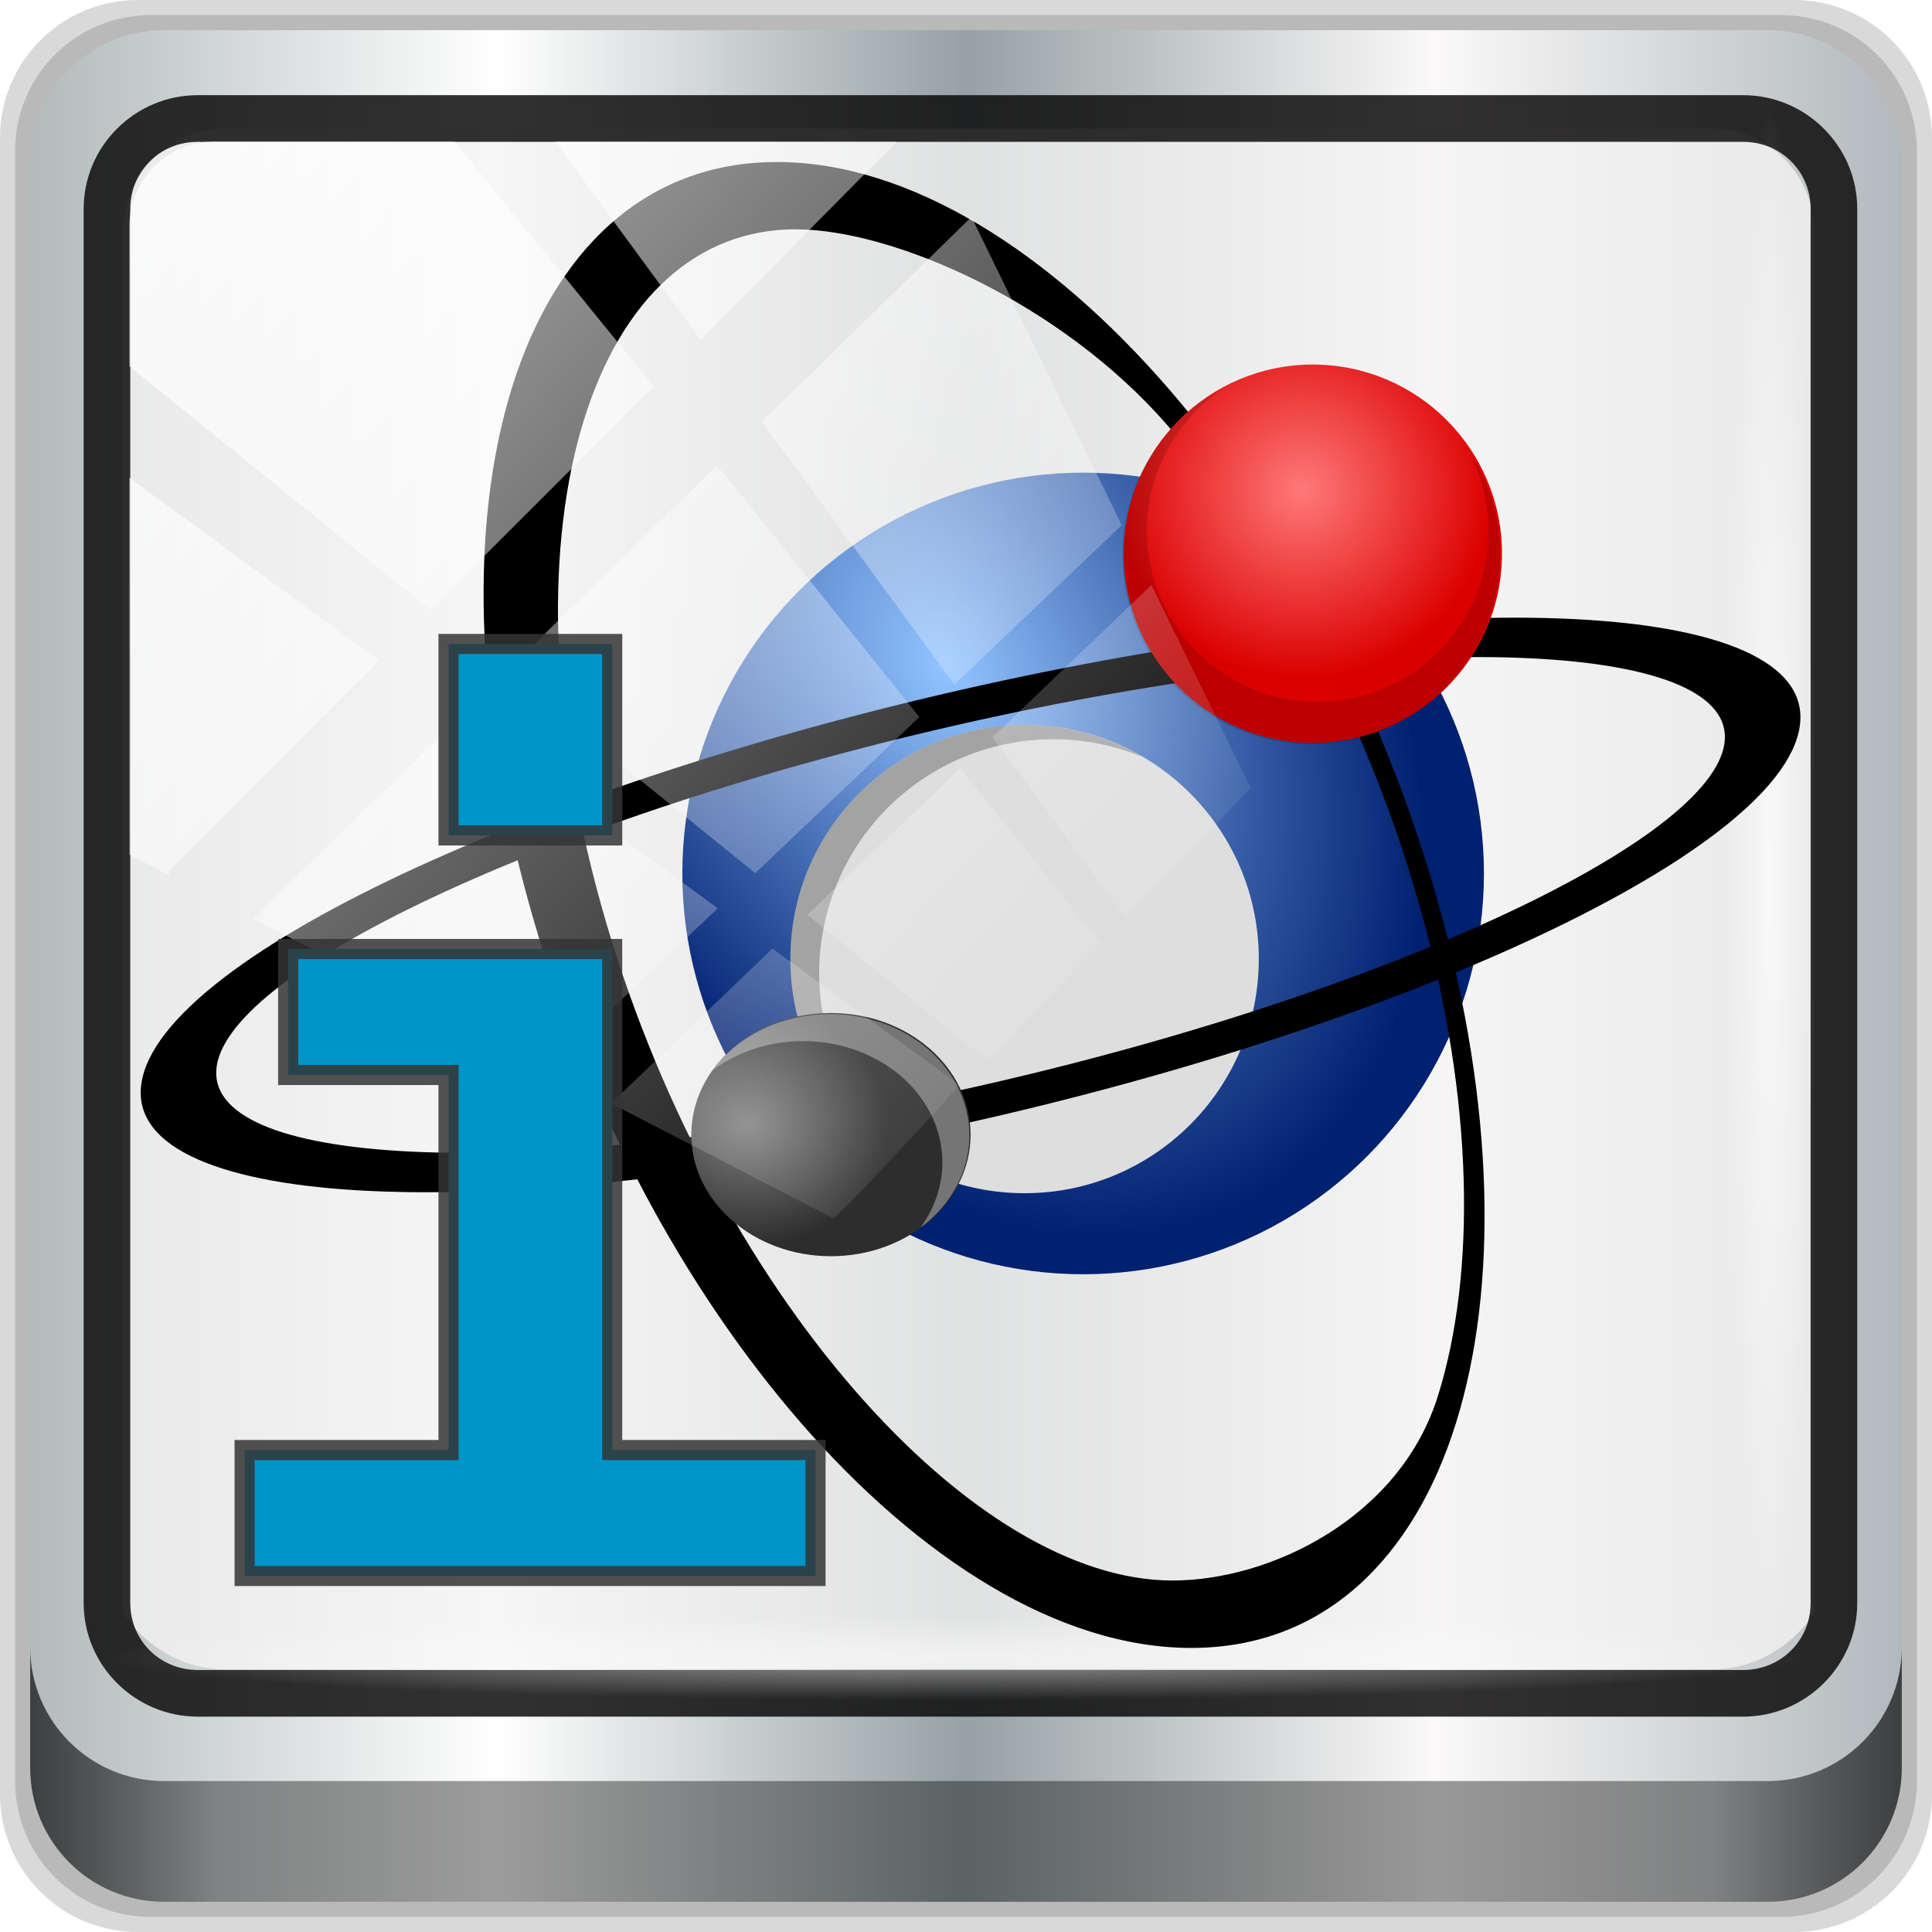 <?xml version="1.0" encoding="UTF-8" standalone="no"?>
<!-- Created with Inkscape (http://www.inkscape.org/) -->

<svg
   xmlns:dc="http://purl.org/dc/elements/1.1/"
   xmlns:cc="http://creativecommons.org/ns#"
   xmlns:rdf="http://www.w3.org/1999/02/22-rdf-syntax-ns#"
   xmlns:svg="http://www.w3.org/2000/svg"
   xmlns="http://www.w3.org/2000/svg"
   xmlns:xlink="http://www.w3.org/1999/xlink"
   xmlns:sodipodi="http://sodipodi.sourceforge.net/DTD/sodipodi-0.dtd"
   xmlns:inkscape="http://www.inkscape.org/namespaces/inkscape"
   width="96"
   height="96"
   viewBox="0 0 96 96"
   version="1.1"
   id="svg1072"
   inkscape:version="0.92.2 5c3e80d, 2017-08-06"
   sodipodi:docname="mkvinfo.svg">
  <defs
     id="defs1066">
    <linearGradient
       y2="47"
       x2="90"
       y1="47"
       x1="6"
       gradientTransform="matrix(1.107,0,0,1.107,-4.994,-3.621)"
       gradientUnits="userSpaceOnUse"
       id="linearGradient4071"
       xlink:href="#linearGradient6139-0"
       inkscape:collect="always" />
    <linearGradient
       id="linearGradient6139-0">
      <stop
         style="stop-color:#b2babc;stop-opacity:1"
         offset="0"
         id="stop6141-2" />
      <stop
         id="stop6151-0"
         offset="0.25"
         style="stop-color:#ffffff;stop-opacity:1;" />
      <stop
         id="stop6147-1"
         offset="0.5"
         style="stop-color:#96a1a4;stop-opacity:1" />
      <stop
         style="stop-color:#fbf9f9;stop-opacity:1;"
         offset="0.75"
         id="stop6149-4" />
      <stop
         style="stop-color:#b2b9bc;stop-opacity:1"
         offset="1"
         id="stop6143-4" />
    </linearGradient>
    <linearGradient
       gradientUnits="userSpaceOnUse"
       y2="88.172"
       x2="94.5"
       y1="88.172"
       x1="1.5"
       id="linearGradient4129"
       xlink:href="#linearGradient3832-0-6-1-1"
       inkscape:collect="always"
       gradientTransform="translate(0.149,0.415)" />
    <linearGradient
       id="linearGradient3832-0-6-1-1">
      <stop
         id="stop3834-6-3-7-1"
         offset="0"
         style="stop-color:#000000;stop-opacity:1;" />
      <stop
         style="stop-color:#000000;stop-opacity:0.588;"
         offset="0.1"
         id="stop3872-2-4" />
      <stop
         id="stop3844-6-2-7-6"
         offset="0.9"
         style="stop-color:#000000;stop-opacity:0.588;" />
      <stop
         id="stop3836-5-0-2-9"
         offset="1"
         style="stop-color:#000000;stop-opacity:1;" />
    </linearGradient>
    <radialGradient
       r="43.199"
       fy="44.893"
       fx="13.948"
       cy="44.893"
       cx="13.948"
       gradientTransform="matrix(0.975,0,0,0.049,34.048,80.582)"
       gradientUnits="userSpaceOnUse"
       id="radialGradient7462"
       xlink:href="#linearGradient3737"
       inkscape:collect="always" />
    <linearGradient
       id="linearGradient3737">
      <stop
         id="stop3739"
         style="stop-color:#ffffff;stop-opacity:1"
         offset="0" />
      <stop
         id="stop3741"
         style="stop-color:#ffffff;stop-opacity:0"
         offset="1" />
    </linearGradient>
    <radialGradient
       r="43.199"
       fy="44.893"
       fx="13.948"
       cy="44.893"
       cx="13.948"
       gradientTransform="matrix(0.888,0,0,0.049,31.96,-90.317)"
       gradientUnits="userSpaceOnUse"
       id="radialGradient7464"
       xlink:href="#linearGradient3737"
       inkscape:collect="always" />
    <linearGradient
       y2="14.514"
       x2="50.528"
       y1="-28.642"
       x1="2.771"
       gradientUnits="userSpaceOnUse"
       id="linearGradient4767"
       xlink:href="#linearGradient3737"
       inkscape:collect="always" />
    <clipPath
       clipPathUnits="userSpaceOnUse"
       id="clipPath4156-4-1">
      <path
         style="opacity:0.6;fill:#ffffff;fill-opacity:1;stroke:none"
         d="m 27.046,-55.695 -14.214,13.321 h 0.061 l 15.653,21.771 10.231,-10.546 C 38.562,-32.302 27.468,-54.819 27.046,-55.695 Z M 9.647,-39.383 -5.241,-25.321 15.988,-7.806 26.372,-18.383 Z m 31.491,12.951 -9.741,9.714 8.945,12.458 7.781,-7.555 z m -49.84,4.379 -13.754,12.982 26.283,13.846 0.061,-0.062 -0.123,-0.062 L 13.599,-5.401 -8.702,-22.053 Z m 38.015,7.401 -9.803,9.775 11.579,9.559 7.628,-7.401 -8.669,-11.009 z m 20.187,5.674 -7.383,7.216 6.188,8.542 5.82,-6.137 z m -32.195,6.322 -9.557,9.498 13.662,7.185 7.934,-7.678 z m 23.312,2.374 -7.107,6.938 8.363,6.907 5.361,-5.674 -0.061,-0.092 -0.092,0.123 -6.464,-8.203 z m -8.73,8.542 -7.505,7.339 10.354,5.458 c 1.397,-1.321 5.675,-6.123 5.851,-6.322 z"
         id="path4158-0-8"
         inkscape:connector-curvature="0" />
    </clipPath>
    <linearGradient
       gradientUnits="userSpaceOnUse"
       y2="7.017"
       x2="45.448"
       y1="92.54"
       x1="45.448"
       gradientTransform="scale(1.006,0.994)"
       id="ButtonShadow-16">
      <stop
         id="stop3750-6"
         offset="0"
         style="stop-color:#000000;stop-opacity:1;" />
      <stop
         id="stop3752-4"
         offset="1"
         style="stop-color:#000000;stop-opacity:0.588;" />
    </linearGradient>
    <clipPath
       id="clipPath4355-7"
       clipPathUnits="userSpaceOnUse">
      <rect
         ry="6"
         rx="6"
         y="6"
         x="6"
         height="80"
         width="84"
         id="rect4357-5"
         style="fill:#ffffff;fill-opacity:1;fill-rule:nonzero;stroke:none" />
    </clipPath>
    <clipPath
       id="clipPath4355-9"
       clipPathUnits="userSpaceOnUse">
      <rect
         ry="6"
         rx="6"
         y="6"
         x="6"
         height="80"
         width="84"
         id="rect4357-1"
         style="fill:#ffffff;fill-opacity:1;fill-rule:nonzero;stroke:none" />
    </clipPath>
    <clipPath
       id="clipPath4355-1"
       clipPathUnits="userSpaceOnUse">
      <rect
         ry="6"
         rx="6"
         y="6"
         x="6"
         height="80"
         width="84"
         id="rect4357-9"
         style="fill:#ffffff;fill-opacity:1;fill-rule:nonzero;stroke:none" />
    </clipPath>
    <clipPath
       id="clipPath3943-52-0"
       clipPathUnits="userSpaceOnUse">
      <path
         inkscape:connector-curvature="0"
         style="color:#000000;display:inline;overflow:visible;visibility:visible;opacity:0.8;fill:#ff00ff;fill-opacity:1;fill-rule:nonzero;stroke:none;stroke-width:1;marker:none;enable-background:accumulate"
         d="m 69.781,20.844 -5,3.438 c 5.587,5.537 9,13.328 9,21.812 0,8.434 -3.377,16.096 -8.906,21.625 l 5,3.438 C 76.078,64.576 80,55.844 80,46.094 c 2e-6,-9.797 -3.963,-18.66 -10.219,-25.25 z M 40,24.062 28.906,36.219 H 21.5 c -0.823,0 -1.5,0.677 -1.5,1.5 v 1 14.844 1 c 0,0.823 0.684,1.61 1.5,1.5 h 7.406 L 40,68 V 66 26.062 Z m 20.594,3.281 -5,3.438 L 55.5,30.875 c 3.938,3.89 6.406,9.25 6.406,15.219 0,5.921 -2.43,11.148 -6.312,15.031 l 0.094,0.094 5.094,3.438 c 4.475,-4.908 7.25,-11.402 7.25,-18.562 0,-7.231 -2.879,-13.831 -7.438,-18.75 z m -9.25,6.5 -5.219,3.625 c 2.222,2.218 3.719,5.24 3.719,8.625 0,3.337 -1.459,6.228 -3.625,8.438 l 5.219,3.625 c 2.822,-3.237 4.531,-7.434 4.531,-12.062 0,-4.673 -1.754,-9.001 -4.625,-12.25 z"
         id="path3945-4-1" />
    </clipPath>
    <radialGradient
       gradientUnits="userSpaceOnUse"
       gradientTransform="matrix(-0.182,0.109,-0.16,-0.266,57.012,-195.538)"
       r="55.814"
       fy="92.133"
       fx="101.697"
       cy="92.133"
       cx="101.697"
       id="radialGradient843"
       xlink:href="#linearGradient841"
       inkscape:collect="always" />
    <linearGradient
       id="linearGradient841"
       inkscape:collect="always">
      <stop
         id="stop837"
         offset="0"
         style="stop-color:#92c3ff;stop-opacity:1" />
      <stop
         id="stop839"
         offset="1"
         style="stop-color:#002070;stop-opacity:1" />
    </linearGradient>
    <radialGradient
       gradientUnits="userSpaceOnUse"
       gradientTransform="matrix(0.202,0,0,0.176,0.862,-221.218)"
       r="19.441"
       fy="142.797"
       fx="85.915"
       cy="142.797"
       cx="85.915"
       id="radialGradient873"
       xlink:href="#linearGradient871"
       inkscape:collect="always" />
    <linearGradient
       id="linearGradient871"
       inkscape:collect="always">
      <stop
         id="stop867"
         offset="0"
         style="stop-color:#808080;stop-opacity:1" />
      <stop
         id="stop869"
         offset="1"
         style="stop-color:#2d2d2d;stop-opacity:1" />
    </linearGradient>
    <filter
       height="1.026"
       y="-0.013"
       width="1.022"
       x="-0.011"
       id="filter863"
       style="color-interpolation-filters:sRGB"
       inkscape:collect="always">
      <feGaussianBlur
         id="feGaussianBlur865"
         stdDeviation="0.164"
         inkscape:collect="always" />
    </filter>
    <radialGradient
       gradientTransform="matrix(0.202,0,0,0.202,0.862,-224.983)"
       gradientUnits="userSpaceOnUse"
       r="26.339"
       fy="54.559"
       fx="163.051"
       cy="54.559"
       cx="163.051"
       id="radialGradient861"
       xlink:href="#linearGradient859"
       inkscape:collect="always" />
    <linearGradient
       id="linearGradient859"
       inkscape:collect="always">
      <stop
         id="stop855"
         offset="0"
         style="stop-color:#ff7979;stop-opacity:1" />
      <stop
         id="stop857"
         offset="1"
         style="stop-color:#dc0000;stop-opacity:0.995" />
    </linearGradient>
    <filter
       height="1.025"
       y="-0.012"
       width="1.023"
       x="-0.012"
       id="filter879"
       style="color-interpolation-filters:sRGB"
       inkscape:collect="always">
      <feGaussianBlur
         id="feGaussianBlur881"
         stdDeviation="0.256"
         inkscape:collect="always" />
    </filter>
  </defs>
  <sodipodi:namedview
     id="base"
     pagecolor="#ffffff"
     bordercolor="#666666"
     borderopacity="1.0"
     inkscape:pageopacity="0.0"
     inkscape:pageshadow="2"
     inkscape:zoom="1.7148241"
     inkscape:cx="-95.479593"
     inkscape:cy="-6.1733817"
     inkscape:document-units="px"
     inkscape:current-layer="g2574"
     showgrid="false"
     inkscape:showpageshadow="false"
     units="px"
     inkscape:lockguides="true"
     inkscape:window-width="1280"
     inkscape:window-height="948"
     inkscape:window-x="0"
     inkscape:window-y="19"
     inkscape:window-maximized="1">
    <sodipodi:guide
       position="0,0"
       orientation="0,96"
       id="guide1621"
       inkscape:locked="true" />
    <sodipodi:guide
       position="96,0"
       orientation="-96,0"
       id="guide1623"
       inkscape:locked="true" />
    <sodipodi:guide
       position="96,96"
       orientation="0,-96"
       id="guide1625"
       inkscape:locked="true" />
    <sodipodi:guide
       position="0,96"
       orientation="96,0"
       id="guide1627"
       inkscape:locked="true" />
  </sodipodi:namedview>
  <g
     inkscape:label="Livello 1"
     inkscape:groupmode="layer"
     id="layer1"
     transform="translate(0,-1026.52)">
    <g
       transform="translate(-0.149,1026.105)"
       style="display:inline"
       id="g2574">
      <path
         inkscape:connector-curvature="0"
         id="path3288"
         d="M 89.292,0.415 H 7.006 c -3.799,0 -6.857,3.058 -6.857,6.857 V 89.558 c 0,3.799 3.058,6.857 6.857,6.857 H 89.292 c 3.799,0 6.857,-3.058 6.857,-6.857 V 7.272 c 0,-3.799 -3.058,-6.857 -6.857,-6.857 z"
         style="display:inline;opacity:0.15;fill:#000000;fill-opacity:1;fill-rule:nonzero;stroke:none" />
      <path
         style="display:inline;opacity:0.15;fill:#000000;fill-opacity:1;fill-rule:nonzero;stroke:none"
         d="M 88.649,1.165 H 7.649 c -3.739,0 -6.75,3.01 -6.75,6.75 V 88.915 c 0,3.74 3.011,6.75 6.75,6.75 H 88.649 c 3.74,0 6.75,-3.01 6.75,-6.75 V 7.915 c 0,-3.739 -3.01,-6.75 -6.75,-6.75 z"
         id="path4085"
         inkscape:connector-curvature="0" />
      <path
         inkscape:connector-curvature="0"
         id="rect4251-1"
         d="M 88.006,1.915 H 8.292 c -3.68,0 -6.643,2.963 -6.643,6.643 V 88.272 c 0,3.68 2.963,6.643 6.643,6.643 H 88.006 c 3.68,0 6.643,-2.963 6.643,-6.643 V 8.558 c 0,-3.68 -2.963,-6.643 -6.643,-6.643 z"
         style="display:inline;fill:url(#linearGradient4071);fill-opacity:1;fill-rule:nonzero;stroke:none" />
      <path
         sodipodi:nodetypes="sscccsccscccsss"
         inkscape:connector-curvature="0"
         id="path3400-6"
         d="m 11.39,6.802 c -2.856,0 -5.124,2.288 -5.124,5.171 v 21.427 7.239 39.914 c 1.097,1.684 2.969,2.812 5.124,2.812 h 4.099 65.589 4.099 c 2.155,0 4.027,-1.127 5.124,-2.812 V 40.64 33.401 11.973 c 0,-2.883 -2.268,-5.171 -5.124,-5.171 z"
         style="display:inline;opacity:0.779;fill:#f5f3f3;fill-opacity:1;fill-rule:nonzero;stroke:none;stroke-width:1.03" />
      <path
         style="color:#000000;font-style:normal;font-variant:normal;font-weight:normal;font-stretch:normal;font-size:medium;line-height:normal;font-family:Sans;-inkscape-font-specification:Sans;text-indent:0;text-align:start;text-decoration:none;text-decoration-line:none;letter-spacing:normal;word-spacing:normal;text-transform:none;writing-mode:lr-tb;direction:ltr;baseline-shift:baseline;text-anchor:start;display:inline;overflow:visible;visibility:visible;fill:#050404;fill-opacity:0.819;stroke:none;stroke-width:2.376;marker:none;enable-background:accumulate"
         d="m 9.974,5.144 c -3.117,0 -5.668,2.54 -5.668,5.646 v 69.278 c 0,3.106 2.551,5.646 5.668,5.646 H 86.766 c 3.117,0 5.668,-2.54 5.668,-5.646 V 10.79 c 0,-3.106 -2.551,-5.646 -5.668,-5.646 z m 0,2.319 H 86.766 c 1.888,0 3.352,1.48 3.352,3.327 v 69.278 c 0,1.846 -1.464,3.327 -3.352,3.327 H 9.974 c -1.888,0 -3.352,-1.48 -3.352,-3.327 V 10.79 c 0,-1.846 1.464,-3.327 3.352,-3.327 z"
         id="path4989"
         inkscape:connector-curvature="0" />
      <path
         id="path4118"
         d="m 1.649,82.259 v 6 c 0,3.68 2.976,6.656 6.656,6.656 H 87.993 c 3.68,0 6.656,-2.976 6.656,-6.656 v -6 c 0,3.68 -2.976,6.656 -6.656,6.656 H 8.305 c -3.68,0 -6.656,-2.976 -6.656,-6.656 z"
         style="display:inline;opacity:0.658;fill:url(#linearGradient4129);fill-opacity:1;fill-rule:nonzero;stroke:none"
         inkscape:connector-curvature="0" />
      <rect
         ry="4.25"
         rx="0"
         y="80.665"
         x="5.524"
         height="4.25"
         width="84.25"
         id="rect4131"
         style="opacity:0.55;fill:url(#radialGradient7462);fill-opacity:1;stroke:none" />
      <rect
         transform="rotate(90)"
         style="opacity:0.669;fill:url(#radialGradient7464);fill-opacity:1;stroke:none"
         id="rect4141"
         width="76.75"
         height="4.25"
         x="5.975"
         y="-90.234"
         rx="0"
         ry="4.25" />
      <g
         style="display:inline;stroke-width:0.567"
         transform="matrix(1.764,0,0,1.764,5.232,402.196)"
         id="g892">
        <ellipse
           ry="11.29"
           rx="11.29"
           style="opacity:1;fill:url(#radialGradient843);fill-opacity:1;stroke:none;stroke-width:5.67;stroke-linecap:round;stroke-miterlimit:4;stroke-dasharray:none;stroke-opacity:1;paint-order:fill markers stroke"
           id="ellipse835"
           cx="27.629"
           cy="-203.163" />
        <path
           style="color:#000000;font-style:normal;font-variant:normal;font-weight:normal;font-stretch:normal;font-size:medium;line-height:normal;font-family:sans-serif;font-variant-ligatures:normal;font-variant-position:normal;font-variant-caps:normal;font-variant-numeric:normal;font-variant-alternates:normal;font-feature-settings:normal;text-indent:0;text-align:start;text-decoration:none;text-decoration-line:none;text-decoration-style:solid;text-decoration-color:#000000;letter-spacing:normal;word-spacing:normal;text-transform:none;writing-mode:lr-tb;direction:ltr;text-orientation:mixed;dominant-baseline:auto;baseline-shift:baseline;text-anchor:start;white-space:normal;shape-padding:0;clip-rule:nonzero;display:inline;overflow:visible;visibility:visible;opacity:1;isolation:auto;mix-blend-mode:normal;color-interpolation:sRGB;color-interpolation-filters:linearRGB;solid-color:#000000;solid-opacity:1;vector-effect:none;fill:#000000;fill-opacity:1;fill-rule:nonzero;stroke:none;stroke-width:5.67;stroke-linecap:round;stroke-linejoin:miter;stroke-miterlimit:4;stroke-dasharray:none;stroke-dashoffset:0;stroke-opacity:1;paint-order:fill markers stroke;color-rendering:auto;image-rendering:auto;shape-rendering:auto;text-rendering:auto;enable-background:accumulate"
           d="m 19.003,-223.203 c -3.752,0 -6.277,2.546 -7.459,6.341 -1.183,3.794 -1.092,8.928 0.486,14.587 1.578,5.659 4.351,10.793 7.649,14.587 3.299,3.794 7.244,6.341 10.995,6.341 3.752,0 6.277,-2.546 7.459,-6.341 1.183,-3.794 1.092,-8.928 -0.486,-14.587 -1.578,-5.659 -4.351,-10.793 -7.649,-14.587 -3.299,-3.794 -7.244,-6.341 -10.995,-6.341 z m 0.529,1.896 c 2.764,0 7.484,2.083 10.471,5.52 2.988,3.437 5.641,8.293 7.14,13.668 1.499,5.375 1.553,10.232 0.482,13.668 -1.071,3.437 -4.716,5.205 -7.481,5.205 -2.764,0 -5.965,-1.926 -8.953,-5.363 -2.988,-3.437 -5.641,-8.293 -7.14,-13.668 -1.499,-5.375 -1.553,-10.232 -0.482,-13.668 1.071,-3.437 3.198,-5.363 5.962,-5.363 z"
           id="path817"
           inkscape:connector-curvature="0"
           sodipodi:nodetypes="sssssssssssscsssss" />
        <ellipse
           cy="-200.753"
           cx="25.98"
           id="circle828"
           style="opacity:1;fill:#dedede;fill-opacity:1;stroke:none;stroke-width:5.67;stroke-linecap:round;stroke-miterlimit:4;stroke-dasharray:none;stroke-opacity:1;paint-order:fill markers stroke"
           rx="6.597"
           ry="6.597" />
        <path
           style="opacity:1;fill:#000000;fill-opacity:0.267;stroke:none;stroke-width:5.67;stroke-linecap:round;stroke-miterlimit:4;stroke-dasharray:none;stroke-opacity:1;paint-order:fill markers stroke"
           d="m 25.98,-207.349 a 6.597,6.597 0 0 0 -6.597,6.596 6.597,6.597 0 0 0 4.086,6.097 6.597,6.597 0 0 1 -3.276,-5.692 6.597,6.597 0 0 1 6.597,-6.596 6.597,6.597 0 0 1 2.51,0.499 6.597,6.597 0 0 0 -3.32,-0.904 z"
           id="ellipse830"
           inkscape:connector-curvature="0" />
        <path
           inkscape:connector-curvature="0"
           id="path822"
           d="m 47.785,-207.146 c 0.433,-1.886 -2.032,-2.92 -6.002,-3.164 -3.971,-0.243 -9.538,0.277 -15.846,1.594 -6.308,1.317 -12.185,3.186 -16.673,5.196 -4.488,2.01 -7.7,4.229 -8.133,6.115 -0.433,1.886 2.032,2.92 6.002,3.164 3.971,0.243 9.538,-0.277 15.846,-1.594 6.308,-1.317 12.185,-3.186 16.673,-5.196 4.488,-2.01 7.7,-4.229 8.133,-6.115 z m -2.114,0.441 c -0.319,1.39 -2.774,3.177 -6.839,4.997 -4.065,1.82 -9.628,3.604 -15.62,4.855 -5.992,1.251 -11.255,1.728 -14.851,1.507 -3.597,-0.221 -5.436,-1.112 -5.117,-2.501 0.319,-1.39 2.774,-3.177 6.839,-4.997 4.065,-1.82 9.628,-3.604 15.62,-4.855 5.992,-1.251 11.255,-1.728 14.851,-1.507 3.597,0.221 5.436,1.112 5.117,2.501 z"
           style="color:#000000;font-style:normal;font-variant:normal;font-weight:normal;font-stretch:normal;font-size:medium;line-height:normal;font-family:sans-serif;font-variant-ligatures:normal;font-variant-position:normal;font-variant-caps:normal;font-variant-numeric:normal;font-variant-alternates:normal;font-feature-settings:normal;text-indent:0;text-align:start;text-decoration:none;text-decoration-line:none;text-decoration-style:solid;text-decoration-color:#000000;letter-spacing:normal;word-spacing:normal;text-transform:none;writing-mode:lr-tb;direction:ltr;text-orientation:mixed;dominant-baseline:auto;baseline-shift:baseline;text-anchor:start;white-space:normal;shape-padding:0;clip-rule:nonzero;display:inline;overflow:visible;visibility:visible;opacity:1;isolation:auto;mix-blend-mode:normal;color-interpolation:sRGB;color-interpolation-filters:linearRGB;solid-color:#000000;solid-opacity:1;vector-effect:none;fill:#000000;fill-opacity:1;fill-rule:nonzero;stroke:none;stroke-width:5.67;stroke-linecap:round;stroke-linejoin:miter;stroke-miterlimit:4;stroke-dasharray:none;stroke-dashoffset:0;stroke-opacity:1;paint-order:fill markers stroke;color-rendering:auto;image-rendering:auto;shape-rendering:auto;text-rendering:auto;enable-background:accumulate" />
        <ellipse
           cy="-195.806"
           cx="20.525"
           id="circle826"
           style="opacity:1;fill:url(#radialGradient873);fill-opacity:1;stroke:none;stroke-width:5.67;stroke-linecap:round;stroke-miterlimit:4;stroke-dasharray:none;stroke-opacity:1;paint-order:fill markers stroke"
           rx="3.933"
           ry="3.425" />
        <path
           style="opacity:1;fill:#f4f4f4;fill-opacity:0.362;stroke:none;stroke-width:28.028;stroke-linecap:round;stroke-miterlimit:4;stroke-dasharray:none;stroke-opacity:1;paint-order:fill markers stroke;filter:url(#filter863)"
           d="m 97.203,-104.695 a 19.441,16.932 0 0 0 -16.367,7.83 19.441,16.932 0 0 1 12.605,-4.066 A 19.441,16.932 0 0 1 112.881,-84 a 19.441,16.932 0 0 1 -3.07,9.1 19.441,16.932 0 0 0 6.834,-12.863 19.441,16.932 0 0 0 -19.441,-16.932 z"
           id="ellipse845"
           inkscape:connector-curvature="0"
           transform="matrix(0.202,0,0,0.202,0.862,-178.053)" />
        <circle
           style="opacity:1;fill:url(#radialGradient861);fill-opacity:1;stroke:none;stroke-width:5.67;stroke-linecap:round;stroke-miterlimit:4;stroke-dasharray:none;stroke-opacity:1;paint-order:fill markers stroke"
           id="path824"
           cx="34.099"
           cy="-212.17"
           r="5.328" />
        <path
           style="opacity:1;fill:#020000;fill-opacity:0.143;stroke:none;stroke-width:28.028;stroke-linecap:round;stroke-miterlimit:4;stroke-dasharray:none;stroke-opacity:1;paint-order:fill markers stroke;filter:url(#filter879)"
           d="m 177.476,-145.851 a 26.339,26.339 0 0 0 9.639,-35.98 26.339,26.339 0 0 0 -0.785,-1.258 23.831,23.831 0 0 1 -9.191,31.639 23.831,23.831 0 0 1 -32.552,-8.722 23.831,23.831 0 0 1 7.469,-31.77 26.339,26.339 0 0 0 -0.918,0.472 26.339,26.339 0 0 0 -9.642,35.979 26.339,26.339 0 0 0 35.981,9.641 z"
           id="circle850"
           inkscape:connector-curvature="0"
           transform="matrix(0.202,0,0,0.202,0.862,-178.053)" />
      </g>
      <rect
         clip-path="url(#clipPath4156-4-1)"
         ry="3.957"
         rx="3.957"
         y="-30"
         x="2"
         height="69.024"
         width="75.966"
         id="rect4146"
         style="opacity:0.769;fill:url(#linearGradient4767);fill-opacity:1;stroke:none"
         transform="matrix(1.069,0,0,1.048,4.444,38.894)" />
      <g
         aria-label="i"
         transform="scale(0.999,1.001)"
         inkscape:transform-center-x="-3.9266595"
         inkscape:transform-center-y="2.4586707"
         style="font-style:normal;font-variant:normal;font-weight:bold;font-stretch:normal;font-size:56.908px;line-height:125%;font-family:'Luxi Mono';-inkscape-font-specification:'Luxi Mono Bold';font-variant-ligatures:normal;font-variant-caps:normal;font-variant-numeric:normal;font-feature-settings:normal;text-align:start;letter-spacing:0px;word-spacing:0px;writing-mode:lr-tb;text-anchor:start;display:inline;fill:#0084c8;fill-opacity:1;stroke:#293f5b;stroke-width:1px;stroke-linecap:butt;stroke-linejoin:miter;stroke-opacity:1"
         id="text1025">
        <path
           d="m 14.483,47.525 h 16.116 v 24.869 h 10.114 v 6.252 H 12.316 v -6.252 h 10.142 v -18.617 h -7.975 z m 7.975,-15.144 h 8.142 v 9.503 h -8.142 z"
           style="font-style:normal;font-variant:normal;font-weight:bold;font-stretch:normal;font-family:monospace;-inkscape-font-specification:'monospace Bold';fill:#0095c8;fill-opacity:1;stroke:#343434;stroke-width:1px;stroke-opacity:0.848"
           id="path1045" />
      </g>
    </g>
  </g>
</svg>
